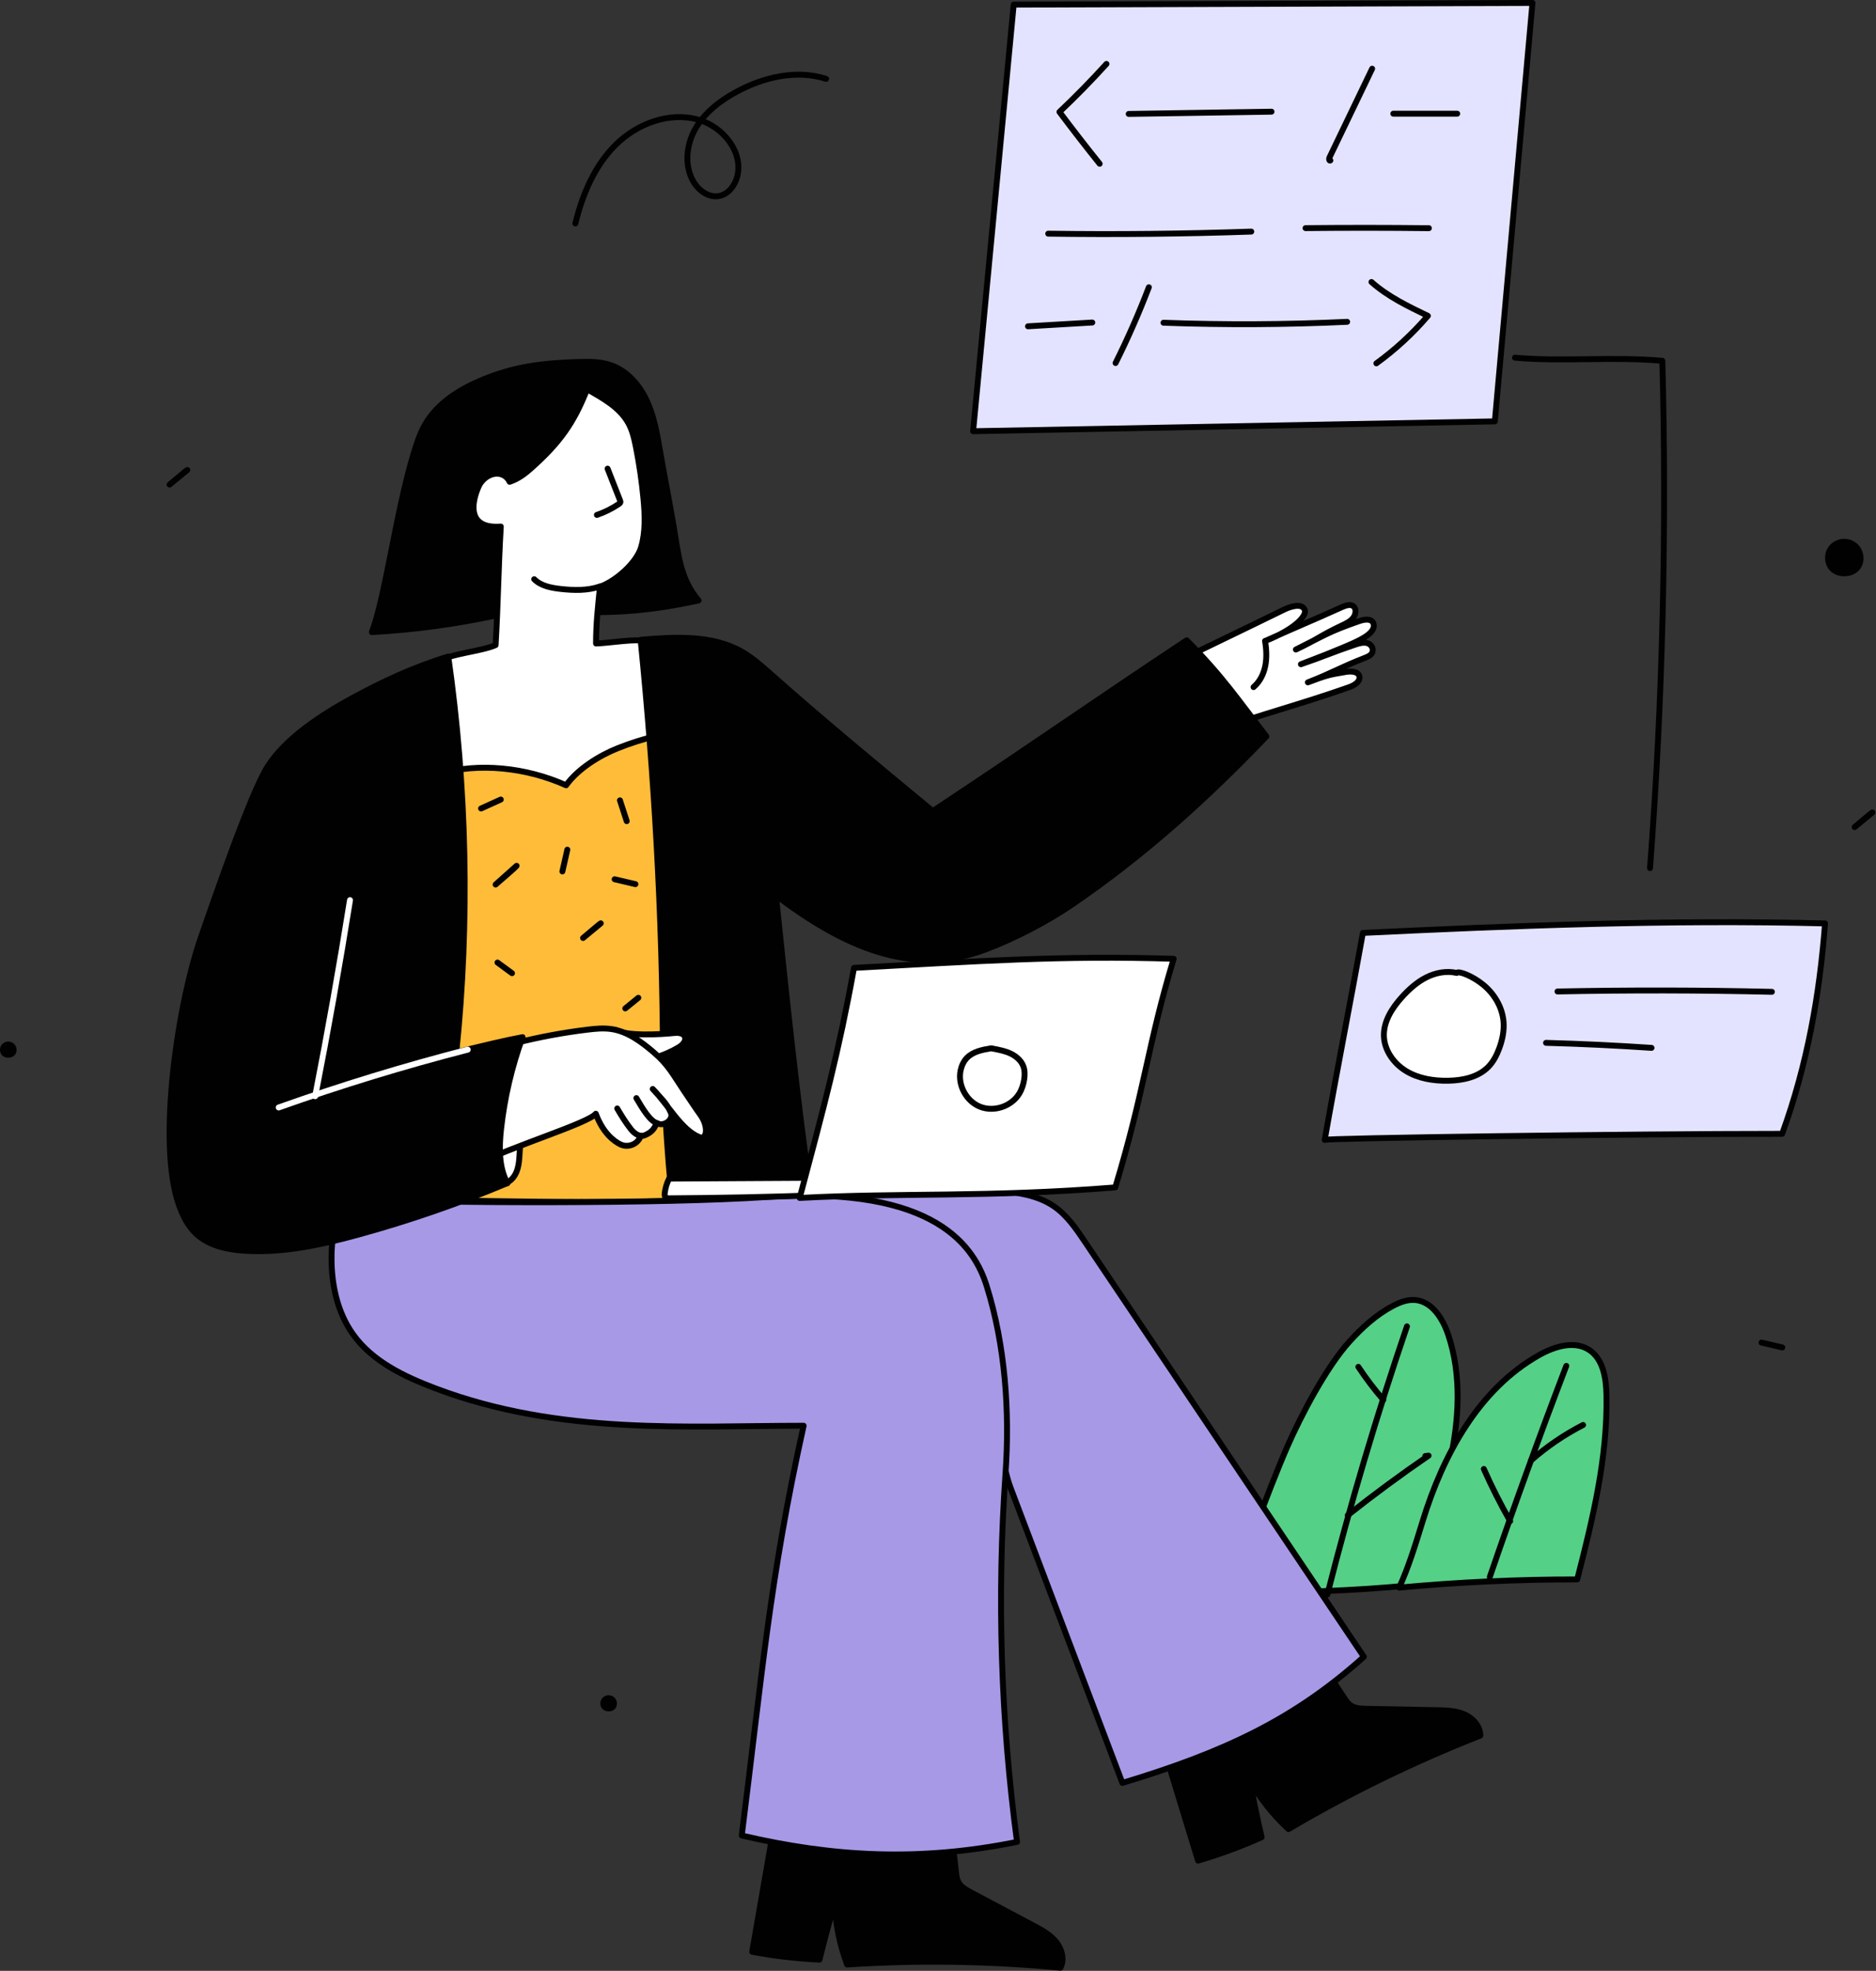 <svg width="477" height="501" viewBox="0 0 477 501" fill="none" xmlns="http://www.w3.org/2000/svg" style="width: 100%; height: 100%;">
<rect x="0" y="0" width="477" height="501" fill="#333333" stroke="none"/>
<g clip-path="url(#clip0_35_2309)">
<path d="M43.12 123.186L47.628 119.477C47.443 119.582 47.258 119.687 43.12 123.186Z" stroke="#010101" stroke-width="1.5" stroke-linecap="round" stroke-linejoin="round"></path>
<path d="M447.89 341.295C449.652 341.706 451.415 342.118 453.177 342.529" stroke="#010101" stroke-width="1.5" stroke-linecap="round" stroke-linejoin="round"></path>
<path d="M471.572 210.243C473.075 209.007 474.578 207.77 476.08 206.534C475.895 206.639 475.71 206.744 471.572 210.243Z" stroke="#010101" stroke-width="1.5" stroke-linecap="round" stroke-linejoin="round"></path>
<path d="M299.321 168.168C308.885 163.476 316.922 159.661 326.486 154.969C327.955 154.248 331.094 153.158 331.771 155.098C332.253 156.48 329.381 159.914 321.678 162.95C329.56 159.382 333.193 157.96 341.075 154.392C342.072 153.941 343.281 153.501 344.091 154.096C344.921 154.705 344.779 156.128 344.085 157.035C343.391 157.943 342.328 158.459 341.313 158.938C335.492 161.681 335.32 162.374 329.499 165.117C336.981 161.408 337.66 160.658 345.458 157.937C346.749 157.486 348.417 157.155 349.109 158.227C350.413 160.99 345.1 163.091 341.002 164.809C338.654 165.794 336.408 166.705 330.777 168.854C336.472 166.926 338.706 165.84 344.404 163.926C345.474 163.567 346.619 163.204 347.645 163.488C348.671 163.772 349.426 164.998 348.852 166.002C348.487 166.641 347.752 166.955 347.08 167.216C340.847 169.639 338.777 171.04 332.544 173.463C337.092 171.771 337.6 171.554 342.296 170.794C343.691 170.568 345.56 170.732 345.665 172.127C345.762 173.416 344.209 174.275 342.955 174.716C330.611 179.058 321.285 181.403 308.941 185.745" fill="white"></path>
<path d="M299.321 168.168C308.885 163.476 316.922 159.661 326.486 154.969C327.955 154.248 331.094 153.158 331.771 155.098C332.253 156.48 329.381 159.914 321.678 162.95C329.56 159.382 333.193 157.96 341.075 154.392C342.072 153.941 343.281 153.501 344.091 154.096C344.921 154.705 344.779 156.128 344.085 157.035C343.391 157.943 342.328 158.459 341.313 158.938C335.492 161.681 335.32 162.374 329.499 165.117C336.981 161.408 337.66 160.658 345.458 157.937C346.749 157.486 348.417 157.155 349.109 158.227C350.413 160.99 345.1 163.091 341.002 164.809C338.654 165.794 336.408 166.705 330.777 168.854C336.472 166.926 338.706 165.84 344.404 163.926C345.474 163.567 346.619 163.204 347.645 163.488C348.671 163.772 349.426 164.998 348.852 166.002C348.487 166.641 347.752 166.955 347.08 167.216C340.847 169.639 338.777 171.04 332.544 173.463C337.092 171.771 337.6 171.554 342.296 170.794C343.691 170.568 345.56 170.732 345.665 172.127C345.762 173.416 344.209 174.275 342.955 174.716C330.611 179.058 321.285 181.403 308.941 185.745" stroke="#010101" stroke-width="1.5" stroke-linecap="round" stroke-linejoin="round"></path>
<path d="M321.677 162.951C321.995 165.033 322.126 167.171 321.723 169.238C321.32 171.305 320.343 173.31 318.732 174.667" stroke="#010101" stroke-width="1.5" stroke-linecap="round" stroke-linejoin="round"></path>
<path d="M126.751 156.309C116.045 158.656 105.143 160.111 94.545 160.685C97.915 152.037 100.644 130.461 105.057 115.697C105.864 112.996 106.713 110.277 108.129 107.84C111.2 102.554 116.658 99.076 122.292 96.7C130.822 93.103 137.983 92.306 147.236 92.008C149.998 91.919 152.827 91.945 155.431 92.871C159.535 94.33 162.613 97.898 164.45 101.847C166.287 105.796 167.046 110.147 167.787 114.439C168.859 120.649 170.168 127.334 171.24 133.545C172.456 140.589 172.851 147.105 177.621 152.637C153.317 157.965 144.742 154.052 126.752 156.31L126.751 156.309Z" fill="#010101" stroke="#010101" stroke-width="1.5" stroke-linecap="round" stroke-linejoin="round"></path>
<path d="M196.899 463.657C195.019 474.49 193.139 485.323 191.258 496.156C196.905 497.218 202.626 497.885 208.366 498.151C209.535 493.383 210.816 488.642 212.209 483.934C212.482 489.075 213.449 494.178 215.387 499.393C233.453 498.222 251.613 498.494 269.636 500.207C270.733 498.09 269.991 495.396 268.469 493.561C266.947 491.726 264.785 490.564 262.679 489.446C257.419 486.654 252.158 483.862 246.898 481.07C245.627 480.395 244.277 479.643 243.637 478.354C243.281 477.637 243.184 476.824 243.092 476.029C242.663 472.323 242.234 468.617 241.806 464.911C223.332 465.099 204.858 465.286 196.899 463.657Z" fill="#010101" stroke="#010101" stroke-width="1.5" stroke-linecap="round" stroke-linejoin="round"></path>
<path d="M294.979 441.436C298.193 451.95 301.408 462.465 304.622 472.979C310.14 471.376 315.546 469.388 320.787 467.033C319.677 462.251 318.679 457.442 317.795 452.613C320.36 457.077 323.528 461.193 327.611 464.971C343.201 455.768 359.527 447.81 376.381 441.199C376.404 438.815 374.525 436.746 372.339 435.796C370.152 434.846 367.698 434.785 365.315 434.739C359.361 434.623 353.406 434.508 347.452 434.392C346.013 434.364 344.469 434.302 343.316 433.441C342.675 432.962 342.221 432.281 341.78 431.613C339.724 428.5 337.668 425.387 335.612 422.274C319.214 430.784 302.816 439.294 294.979 441.435V441.436Z" fill="#010101" stroke="#010101" stroke-width="1.5" stroke-linecap="round" stroke-linejoin="round"></path>
<path d="M127.336 133.856C126.683 145.133 126.674 152.644 126.017 163.987C122.234 165.66 114.532 166.078 111.071 168.343C109.49 169.378 108.233 170.836 107.105 172.353C104.263 176.175 102.102 180.503 100.756 185.071C99.454 189.486 98.924 194.266 100.231 198.68C102.094 204.969 107.518 209.736 113.581 212.24C119.643 214.743 126.325 215.273 132.882 215.414C144.29 215.659 155.849 214.789 166.69 211.23C171.7 209.585 176.674 207.267 180.177 203.325C184.922 197.984 186.301 190.128 184.552 183.201C182.803 176.274 178.206 170.28 172.52 165.956C169.739 163.841 166.336 162.014 162.825 162.8C159.943 162.605 154.437 163.499 151.549 163.581C151.549 158.533 152.021 154.497 152.552 149.137C156.469 147.778 161.83 143.111 163.002 139.134C164.174 135.157 163.994 130.917 163.606 126.789C163.193 122.391 162.557 118.015 161.701 113.682C161.292 111.61 160.821 109.518 159.82 107.658C157.606 103.546 153.196 101.197 149.285 98.936C145.833 107.74 142.199 112.629 135.161 118.945C133.591 120.354 131.831 121.734 129.581 122.481C128.231 119.59 124.252 119.719 122.084 122.951C121.504 123.815 116.431 134.667 127.336 133.856Z" fill="white" stroke="#010101" stroke-width="1.5" stroke-linecap="round" stroke-linejoin="round"></path>
<path d="M111.725 196.69C121.731 193.861 133.644 195.016 143.942 199.62C146.881 195.499 152.369 192.065 157.074 190.2C164.042 187.438 169.217 186.465 171.461 186.774C175.122 189.755 186.19 252.401 185.28 303.6C177.532 306.887 123.523 305.124 103.661 305.03C101.815 299.089 100.123 288.985 99.093 282.85C98.334 278.329 98.47 273.711 98.609 269.129C98.862 260.785 107.683 205.244 111.725 196.69Z" fill="#FFBC39" stroke="#010101" stroke-width="1.5" stroke-linecap="round" stroke-linejoin="round"></path>
<path d="M327.346 367.688C330.828 359.733 337.299 347.456 343.13 341.022C346.338 337.482 349.924 334.203 354.152 331.977C355.912 331.05 357.86 330.299 359.842 330.471C364.139 330.844 366.866 335.236 368.237 339.325C371.703 349.664 370.985 360.983 368.654 371.636C366.323 382.288 362.446 392.536 359.272 402.908C343.316 404.588 329.687 404.592 313.66 405.334C313.933 402.12 322.364 379.069 327.345 367.688H327.346Z" fill="#55D087" stroke="#010101" stroke-width="1.5" stroke-linecap="round" stroke-linejoin="round"></path>
<path d="M361.746 386.647C366.926 369.824 375.998 353.1 391.338 344.468C395.262 342.26 400.332 340.698 404.092 343.175C407.659 345.524 408.382 350.396 408.467 354.667C408.777 370.421 405.027 385.94 401.032 401.497C385.92 401.487 370.808 402.182 355.761 403.579C358.144 398.356 359.823 392.892 361.746 386.647Z" fill="#55D087" stroke="#010101" stroke-width="1.5" stroke-linecap="round" stroke-linejoin="round"></path>
<path d="M398.254 347.217C391.458 364.991 384.972 382.885 378.801 400.886" stroke="#010101" stroke-width="1.5" stroke-linecap="round" stroke-linejoin="round"></path>
<path d="M357.737 337.175C350.085 359.613 343.332 382.357 337.499 405.334" stroke="#010101" stroke-width="1.5" stroke-linecap="round" stroke-linejoin="round"></path>
<path d="M389.279 371.255C393.3 367.718 397.759 364.681 402.523 362.235" stroke="#010101" stroke-width="1.5" stroke-linecap="round" stroke-linejoin="round"></path>
<path d="M383.983 386.687C381.531 382.382 379.295 377.954 377.287 373.425" stroke="#010101" stroke-width="1.5" stroke-linecap="round" stroke-linejoin="round"></path>
<path d="M351.73 355.84C349.437 353.188 347.315 350.389 345.381 347.465" stroke="#010101" stroke-width="1.5" stroke-linecap="round" stroke-linejoin="round"></path>
<path d="M342.693 385.168C349.362 379.888 356.214 374.839 363.233 370.033C362.954 370.067 362.676 370.1 362.397 370.134" stroke="#010101" stroke-width="1.5" stroke-linecap="round" stroke-linejoin="round"></path>
<path d="M168.56 268.106C168.43 232.711 166.358 197.324 162.887 162.634C171.621 161.914 180.963 161.318 188.586 165.642C191.252 167.154 193.567 169.202 195.86 171.235C209.464 183.292 222.403 193.989 237.173 206.191C266.322 186.855 276.369 179.586 301.729 162.765C310.872 171.908 315.136 178.355 321.997 187.2C306.844 203.051 290.997 217.327 272.91 229.725C266.328 234.237 258.089 238.531 250.623 241.349C231.484 248.572 213.877 240.184 197.282 227.609C199.569 249.624 202.963 282.265 206.232 303.982C194.875 304.587 182.491 304.616 171.042 304.616C170.46 304.616 168.597 278.101 168.56 268.107V268.106Z" fill="#010101" stroke="#010101" stroke-width="1.5" stroke-linecap="round" stroke-linejoin="round"></path>
<path d="M193.591 202.752C194.292 211.643 195.537 220.491 197.316 229.23" stroke="#010101" stroke-width="1.5" stroke-linecap="round" stroke-linejoin="round"></path>
<path d="M122.317 205.524C123.989 204.765 125.661 204.007 127.333 203.248" stroke="#010101" stroke-width="1.5" stroke-linecap="round" stroke-linejoin="round"></path>
<path d="M126.017 224.858C127.796 223.27 129.575 221.682 131.354 220.094C131.215 220.288 131.076 220.482 126.017 224.858Z" stroke="#010101" stroke-width="1.5" stroke-linecap="round" stroke-linejoin="round"></path>
<path d="M157.631 203.453C158.205 205.216 158.779 206.979 159.353 208.743" stroke="#010101" stroke-width="1.5" stroke-linecap="round" stroke-linejoin="round"></path>
<path d="M156.276 223.514C158.038 223.928 159.801 224.342 161.563 224.756" stroke="#010101" stroke-width="1.5" stroke-linecap="round" stroke-linejoin="round"></path>
<path d="M148.249 238.443C149.752 237.2 151.255 235.956 152.757 234.713C152.572 234.818 152.387 234.924 148.249 238.443Z" stroke="#010101" stroke-width="1.5" stroke-linecap="round" stroke-linejoin="round"></path>
<path d="M144.25 215.991C143.833 217.835 143.415 219.678 142.998 221.522" stroke="#010101" stroke-width="1.5" stroke-linecap="round" stroke-linejoin="round"></path>
<path d="M126.495 244.683C127.725 245.585 128.955 246.487 130.185 247.389" stroke="#010101" stroke-width="1.5" stroke-linecap="round" stroke-linejoin="round"></path>
<path d="M158.985 256.35L162.306 253.644" stroke="#010101" stroke-width="1.5" stroke-linecap="round" stroke-linejoin="round"></path>
<path d="M154.488 119.135L157.645 127.185C157.712 127.355 157.779 127.54 157.727 127.715C157.674 127.893 157.511 128.013 157.357 128.117C155.628 129.285 153.744 130.223 151.769 130.897" fill="white"></path>
<path d="M154.488 119.135L157.645 127.185C157.712 127.355 157.779 127.54 157.727 127.715C157.674 127.893 157.511 128.013 157.357 128.117C155.628 129.285 153.744 130.223 151.769 130.897" stroke="#010101" stroke-width="1.5" stroke-linecap="round" stroke-linejoin="round"></path>
<path d="M135.83 147.243C137.542 148.95 140.098 149.437 142.5 149.707C145.856 150.084 149.333 150.184 152.528 149.091" fill="white"></path>
<path d="M135.83 147.243C137.542 148.95 140.098 149.437 142.5 149.707C145.856 150.084 149.333 150.184 152.528 149.091" stroke="#010101" stroke-width="1.5" stroke-linecap="round" stroke-linejoin="round"></path>
<path d="M188.599 305.707C210.016 301.556 232.034 300.516 253.747 302.63C258.689 303.111 263.824 303.831 267.93 306.624C271.279 308.903 273.621 312.349 275.882 315.711C299.514 350.863 323.146 386.016 346.779 421.168C329.116 437.036 311.415 445.378 285.382 453.23C276.339 429.387 268.08 407.55 256.971 378.259C254.716 372.312 254.84 365.166 250.227 360.787C247.88 358.56 244.842 357.223 241.82 356.069C230.937 351.914 219.201 349.483 209.513 343.013C197.673 335.107 190.015 321.276 188.601 305.707H188.599Z" fill="#a899e6" stroke="#010101" stroke-width="1.5" stroke-linecap="round" stroke-linejoin="round"></path>
<path d="M87.293 304.94C85.768 311.712 84.388 312.4 84.303 319.34C84.218 326.281 85.69 333.431 89.699 339.098C94.636 346.078 102.799 349.946 110.799 352.964C142.432 364.899 174.852 362.431 204.338 362.431C195.699 401.262 193.63 426.879 188.6 466.598C211.865 472.043 233.615 473.267 258.594 468.229C254.455 437.222 253.472 405.795 255.665 374.59C256.774 358.801 255.598 342.077 250.892 326.965C247.85 317.198 238.235 301.426 195.416 304.261C167.484 306.11 113.965 305.78 87.293 304.94Z" fill="#a899e6" stroke="#010101" stroke-width="1.5" stroke-linecap="round" stroke-linejoin="round"></path>
<path d="M129.436 300.312C130.513 299.598 131.208 298.414 131.58 297.177C131.952 295.94 132.033 294.637 132.112 293.347C132.149 292.743 132.186 292.139 132.223 291.535L116.439 289.766L120.782 300.312L129.003 300.761" fill="white"></path>
<path d="M129.436 300.312C130.513 299.598 131.208 298.414 131.58 297.177C131.952 295.94 132.033 294.637 132.112 293.347C132.149 292.743 132.186 292.139 132.223 291.535L116.439 289.766L120.782 300.312L129.003 300.761" stroke="#010101" stroke-width="1.5" stroke-linecap="round" stroke-linejoin="round"></path>
<path d="M156.276 261.744C159.366 263.498 168.193 262.94 171.322 262.609C172.36 262.499 173.668 262.552 174.104 263.5C174.577 264.529 173.57 265.618 172.6 266.202C168.861 268.451 164.539 269.697 160.178 269.833" fill="white"></path>
<path d="M156.276 261.744C159.366 263.498 168.193 262.94 171.322 262.609C172.36 262.499 173.668 262.552 174.104 263.5C174.577 264.529 173.57 265.618 172.6 266.202C168.861 268.451 164.539 269.697 160.178 269.833" stroke="#010101" stroke-width="1.5" stroke-linecap="round" stroke-linejoin="round"></path>
<path d="M131.285 265.098C137.239 263.601 143.288 262.48 149.384 261.745C151.421 261.499 153.49 261.297 155.519 261.606C159.587 262.224 163.057 264.81 166.186 267.482C170.025 270.761 171.116 273.174 173.948 277.354C175.959 280.323 176.992 281.915 178.022 283.326C180.206 286.316 179.796 289.829 177.841 289.066C173.26 287.278 169.863 280.764 165.963 276.826C168.073 279.201 169.555 280.477 170.563 282.842C171.33 284.644 168.817 286.45 167.11 285.544C166.834 285.397 166.613 286.939 165.25 287.874C163.605 289.002 162.995 288.671 162.887 288.908C161.753 291.387 159.238 291.607 157.854 290.964C156.024 290.115 153.237 287.879 151.492 283.117C149.53 285.553 130.408 291.304 120.807 296.136C120.391 283.851 125.117 271.471 131.285 265.097V265.098Z" fill="white" stroke="#010101" stroke-width="1.5" stroke-linecap="round" stroke-linejoin="round"></path>
<path d="M161.807 279.143C163.41 281.86 165.25 284.988 167.11 285.544" stroke="#010101" stroke-width="1.5" stroke-linecap="round" stroke-linejoin="round"></path>
<path d="M156.937 281.781C158.005 283.614 159.125 285.42 160.44 287.084C160.734 287.457 161.81 288.685 163.095 288.743" stroke="#010101" stroke-width="1.5" stroke-linecap="round" stroke-linejoin="round"></path>
<path d="M380.082 107.115L389.653 0.75L257.747 1.18L247.427 109.618L380.082 107.115Z" fill="#E3E3FF" stroke="#010101" stroke-width="1.5" stroke-linecap="round" stroke-linejoin="round"></path>
<path d="M385.202 90.923C397.256 92.025 409.413 90.58 422.676 91.715C423.822 134.244 422.775 178.258 419.539 220.679" stroke="#010101" stroke-width="1.5" stroke-linecap="round" stroke-linejoin="round"></path>
<path d="M281.337 16.247C277.511 20.467 273.523 24.541 269.383 28.454C272.717 32.905 276.126 37.299 279.608 41.635" stroke="#010101" stroke-width="1.5" stroke-linecap="round" stroke-linejoin="round"></path>
<path d="M286.991 28.96C299.096 28.77 311.201 28.58 323.306 28.391" stroke="#010101" stroke-width="1.5" stroke-linecap="round" stroke-linejoin="round"></path>
<path d="M348.889 17.463C345.262 25.009 341.635 32.555 338.008 40.102C337.864 40.402 337.982 40.969 338.263 40.79" stroke="#010101" stroke-width="1.5" stroke-linecap="round" stroke-linejoin="round"></path>
<path d="M354.266 28.898H370.518" stroke="#010101" stroke-width="1.5" stroke-linecap="round" stroke-linejoin="round"></path>
<path d="M266.523 59.4C283.736 59.641 300.955 59.465 318.159 58.873" stroke="#010101" stroke-width="1.5" stroke-linecap="round" stroke-linejoin="round"></path>
<path d="M331.945 57.988C342.403 57.882 352.862 57.888 363.32 58.006" stroke="#010101" stroke-width="1.5" stroke-linecap="round" stroke-linejoin="round"></path>
<path d="M261.383 82.949C266.832 82.629 272.281 82.308 277.73 81.988" stroke="#010101" stroke-width="1.5" stroke-linecap="round" stroke-linejoin="round"></path>
<path d="M292.113 73.018C289.607 79.574 286.781 86.007 283.647 92.286" stroke="#010101" stroke-width="1.5" stroke-linecap="round" stroke-linejoin="round"></path>
<path d="M295.833 82.041C311.395 82.611 326.981 82.533 342.536 81.809" stroke="#010101" stroke-width="1.5" stroke-linecap="round" stroke-linejoin="round"></path>
<path d="M348.714 71.686C352.895 75.403 358.013 77.87 363.057 80.29C359.187 84.811 354.781 88.873 349.962 92.364" stroke="#010101" stroke-width="1.5" stroke-linecap="round" stroke-linejoin="round"></path>
<path d="M336.823 289.766C339.968 271.916 343.488 254.132 346.533 237.153C384.856 235.316 423.857 233.747 464.045 234.739C462.677 252.701 459.573 270.53 453.14 288.223C413.012 288.223 336.911 289.331 336.823 289.766Z" fill="#E3E3FF" stroke="#010101" stroke-width="1.5" stroke-linecap="round" stroke-linejoin="round"></path>
<path d="M396.013 252.041C414.184 251.671 432.364 251.701 450.534 252.129" stroke="#010101" stroke-width="1.5" stroke-linecap="round" stroke-linejoin="round"></path>
<path d="M393.099 265.098C402.049 265.346 410.993 265.771 419.926 266.373" stroke="#010101" stroke-width="1.5" stroke-linecap="round" stroke-linejoin="round"></path>
<path d="M370.383 247.326C367.78 246.716 364.995 247.272 362.612 248.483C360.229 249.694 358.209 251.522 356.422 253.511C353.966 256.243 351.808 259.587 351.875 263.26C351.942 266.965 354.365 270.362 357.536 272.279C360.707 274.196 364.523 274.796 368.227 274.729C371.93 274.662 375.871 273.834 378.452 271.178C379.718 269.875 380.565 268.218 381.197 266.514C381.992 264.368 382.476 262.073 382.301 259.791C382.021 256.137 380.022 252.722 377.2 250.383C374.379 248.044 370.794 246.731 370.382 247.328L370.383 247.326Z" fill="white" stroke="#010101" stroke-width="1.5" stroke-linecap="round" stroke-linejoin="round"></path>
<path d="M469.526 137.004C467.721 136.76 465.812 137.633 464.815 139.158C463.819 140.683 463.786 142.782 464.735 144.337C466.424 147.106 471.058 147.236 472.975 144.62C474.892 142.004 473.502 137.543 469.526 137.005V137.004Z" fill="#010101"></path>
<path d="M2.362 264.79C1.584 264.685 0.761 265.061 0.332 265.718C-0.097 266.375 -0.111 267.28 0.297 267.95C1.025 269.143 3.022 269.199 3.848 268.072C4.674 266.944 4.075 265.022 2.362 264.79Z" fill="#010101"></path>
<path d="M146.296 56.805C148.102 49.389 151.195 42.057 156.646 36.714C162.097 31.371 170.234 28.349 177.577 30.43C183.763 32.183 189.008 38.544 187.477 44.788C186.897 47.153 185.175 49.421 182.777 49.84C180.169 50.295 177.633 48.432 176.301 46.143C173.935 42.076 174.491 36.757 176.837 32.678C179.183 28.599 183.072 25.614 187.206 23.367C194.159 19.588 202.525 17.628 210.059 20.048" stroke="#010101" stroke-width="1.5" stroke-linecap="round" stroke-linejoin="round"></path>
<path d="M113.982 166.889C118.736 200.306 119.454 234.296 116.026 267.511C122.719 265.833 128.971 264.358 132.873 263.649C130.13 271.166 128.29 279.012 127.406 286.965C126.889 291.615 126.789 296.662 129.003 300.761C116.703 305.928 104.067 310.296 91.201 313.826C81.739 316.422 71.988 318.581 62.197 317.946C57.745 317.658 53.07 316.662 49.826 313.598C47.746 311.633 46.441 308.984 45.488 306.286C39.874 290.392 45.25 254.9 51.196 237.974C54.122 229.644 63.584 201.915 68.032 194.877C72.617 187.623 81.923 181.606 89.466 177.514C97.009 173.423 104.721 169.731 113.982 166.889Z" fill="#010101" stroke="#010101" stroke-width="1.5" stroke-linecap="round" stroke-linejoin="round"></path>
<path d="M70.862 281.529C86.651 275.909 102.694 271.002 118.925 266.827" stroke="white" stroke-width="1.5" stroke-linecap="round" stroke-linejoin="round"></path>
<path d="M88.994 228.817C86.339 245.485 83.386 262.105 80.137 278.667" stroke="white" stroke-width="1.5" stroke-linecap="round" stroke-linejoin="round"></path>
<path d="M205.689 299.409C193.836 299.475 181.983 299.541 170.13 299.608C169.535 300.78 169.155 302.061 169.014 303.367C168.978 303.696 168.97 304.065 169.186 304.316C169.428 304.597 169.848 304.617 170.219 304.615C182.845 304.547 195.469 304.286 208.086 303.831C208.378 302.511 207.43 301.168 206.225 300.555C205.02 299.942 203.617 299.888 205.689 299.41V299.409Z" fill="white" stroke="#010101" stroke-width="1.5" stroke-linecap="round" stroke-linejoin="round"></path>
<path d="M283.566 301.847C291.05 277.206 291.818 265.492 298.427 243.732C269.778 242.83 248.334 244.364 217.144 246.04C213.193 267.796 209.484 281.409 203.332 304.527C229.089 303.142 251.035 304.453 283.565 301.848L283.566 301.847Z" fill="white" stroke="#010101" stroke-width="1.5" stroke-linecap="round" stroke-linejoin="round"></path>
<path d="M251.992 266.487C249.8 266.853 247.453 267.296 245.893 268.879C245.039 269.746 244.503 270.894 244.249 272.084C243.456 275.805 245.669 279.938 249.206 281.341C252.743 282.744 257.187 281.252 259.161 277.999C259.84 276.88 260.241 275.605 260.426 274.309C260.583 273.212 260.583 272.065 260.19 271.029C259.661 269.636 258.465 268.579 257.134 267.909C255.803 267.239 254.332 266.908 251.992 266.487Z" fill="white" stroke="#010101" stroke-width="1.5" stroke-linecap="round" stroke-linejoin="round"></path>
<path d="M155.01 430.955C154.232 430.85 153.409 431.226 152.98 431.883C152.551 432.54 152.537 433.445 152.945 434.115C153.673 435.308 155.67 435.364 156.496 434.237C157.322 433.109 156.723 431.187 155.01 430.955Z" fill="#010101"></path>
</g>
<defs>
<clipPath id="clip0_35_2309">
<rect width="476.831" height="500.957" fill="white"></rect>
</clipPath>
</defs>
</svg>